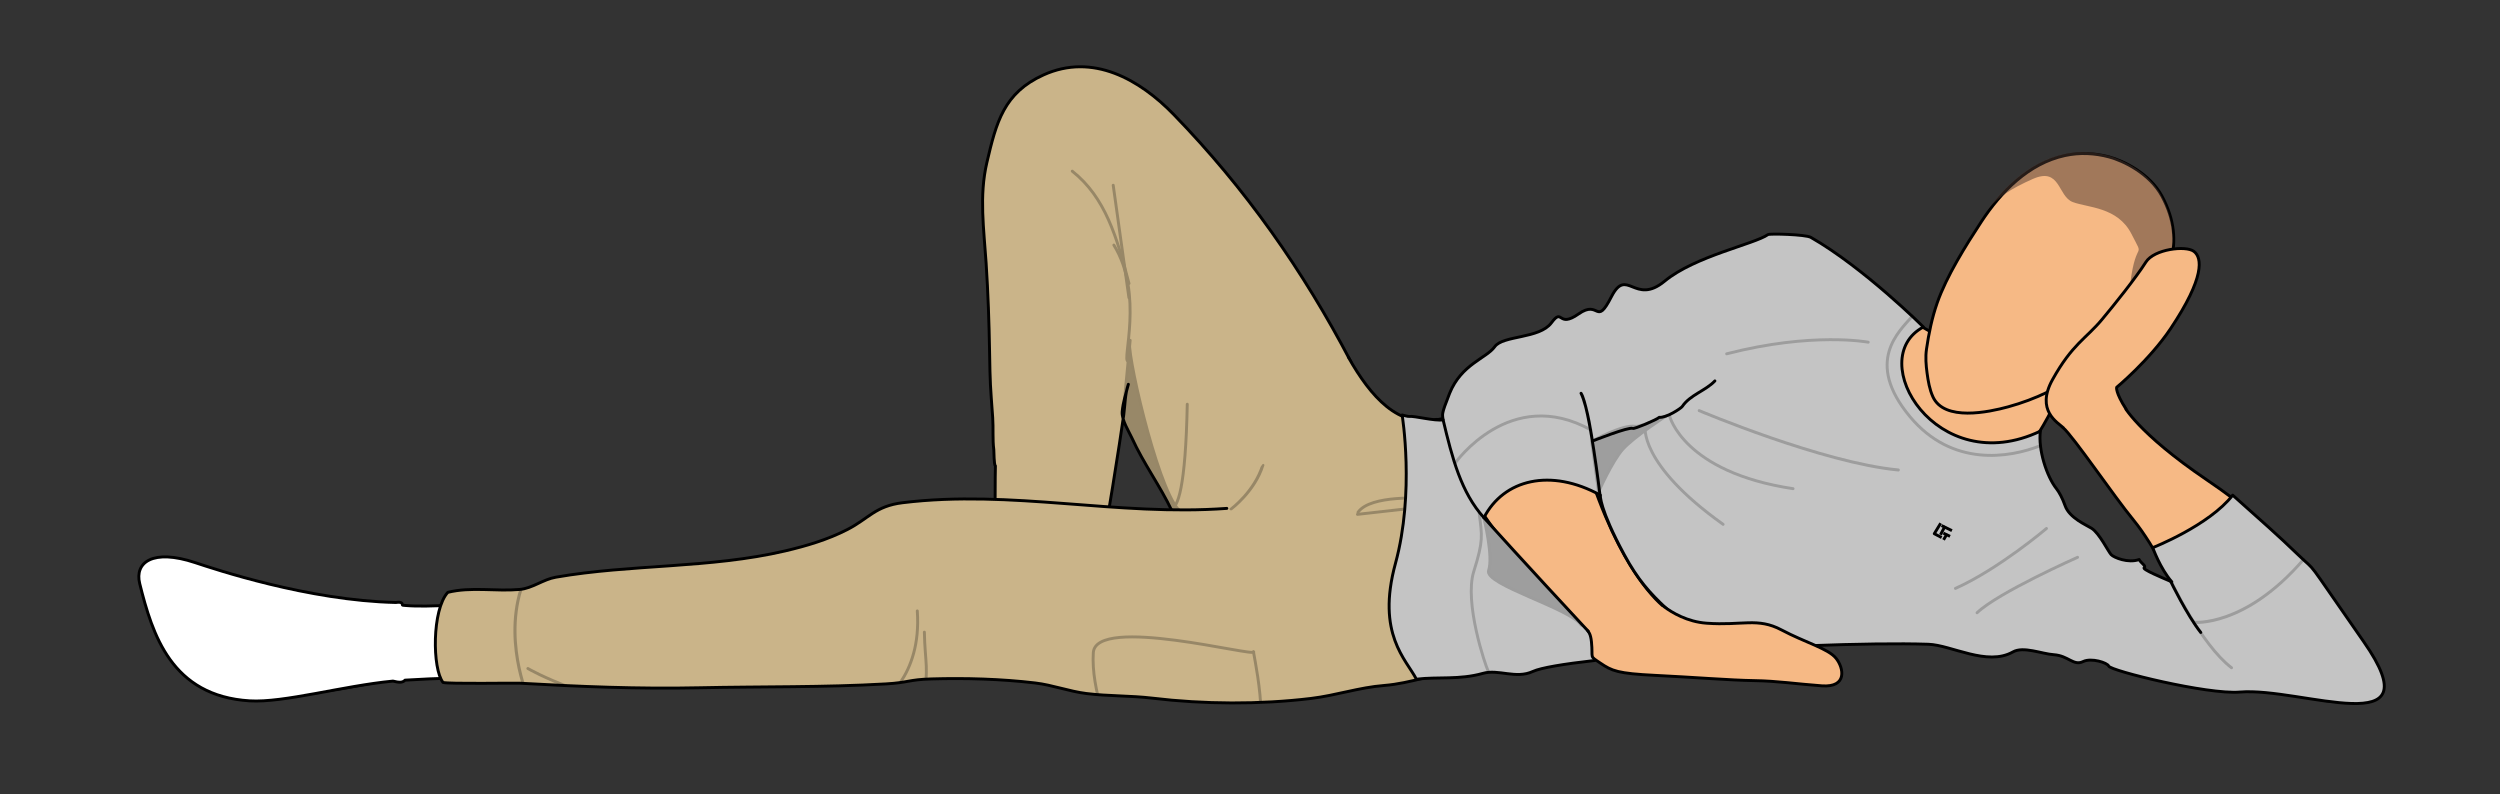 <svg fill="none" width="850" height="270" xmlns="http://www.w3.org/2000/svg"><rect width="100%" height="100%" fill="#333333" stroke="none"/><g transform="translate(399.4,94.8)">

<svg width="321" height="142" version="1.1" xmlns="http://www.w3.org/2000/svg" xmlns:xlink="http://www.w3.org/1999/xlink" xml:space="preserve" xmlns:serif="http://www.serif.com/" style="fill-rule:evenodd;clip-rule:evenodd;stroke-linecap:round;stroke-linejoin:round;stroke-miterlimit:1.5;">
    <g id="torso" transform="matrix(1,0,0,1,-392.503,-81.919)">
        <path d="M677.585,207.048C677.585,207.048 703.443,209.585 709.442,197.425C717.636,180.817 709.091,177.326 709.091,177.326C709.091,177.326 670.906,159.032 685.935,134.878C697.023,117.058 695.214,111.183 693.457,105.081C691.7,98.979 684.017,96.998 675.394,98.267C669.198,99.178 662.43,103.995 655.97,102.515C648.95,100.905 638.29,92.729 633.271,88.612C626.042,82.681 609.056,80.826 598.899,83.851C576.112,90.639 493.862,127.227 493.862,127.227L487.107,128.544C487.107,128.544 476.052,131.901 470.406,129.998C455.184,124.866 392.238,148.083 397.486,163.996C398.37,166.879 399.123,171.571 398.233,173.642C394.587,182.133 386.539,221.321 402.841,222.447C420.223,223.647 465.406,217.641 539.024,209.907C578.669,205.742 568.795,205.257 583.719,204.95C606.781,204.476 652.21,205.211 677.585,207.048Z" style="fill:rgb(246,185,133);stroke:black;stroke-width:1px;"/>
    </g>
</svg>
</g><g transform="translate(336.1,26.5)">

<svg width="142" height="165" version="1.1" xmlns="http://www.w3.org/2000/svg" xmlns:xlink="http://www.w3.org/1999/xlink" xml:space="preserve" xmlns:serif="http://www.serif.com/" style="fill-rule:evenodd;clip-rule:evenodd;stroke-linecap:round;stroke-linejoin:round;stroke-miterlimit:1.5;">
    <g id="right-leg" serif:id="right leg" transform="matrix(1,0,0,1,-329.266,-13.581)">
        <path d="M470.406,129.998C466.22,128.62 461.607,125.733 457.01,120.272C442.05,102.495 443.634,91.055 417.761,61.31C391.889,31.566 393.473,29.982 385.025,23.294C376.577,16.605 367.986,8.854 347.36,18.893C337.061,23.906 332.858,32.212 331.574,39.763C330.128,48.262 329.445,57.68 329.911,58.518C330.261,59.147 329.73,79.028 330.644,102.039C331.187,115.732 333.303,127.85 334.269,141.297C335.125,153.217 334.641,163.693 334.713,164.465C336.831,187.153 367.161,173.406 367.161,173.406C367.161,173.406 367.99,128.759 371.038,123.559C376.636,114.005 373.037,89.994 360.272,71.463C358.379,68.714 360.397,71.745 360.488,71.867C370.544,85.378 375.155,106.164 373.576,114.277C373.16,116.416 392.389,146.723 397.486,163.996" style="fill:rgb(246,185,133);stroke:black;stroke-width:1px;"/>
    </g>
</svg>
</g><g transform="translate(47.7,175.4)">

<svg width="394" height="63" version="1.1" xmlns="http://www.w3.org/2000/svg" xmlns:xlink="http://www.w3.org/1999/xlink" xml:space="preserve" xmlns:serif="http://www.serif.com/" style="fill-rule:evenodd;clip-rule:evenodd;stroke-linecap:round;stroke-linejoin:round;stroke-miterlimit:1.5;">
    <g id="left-leg" serif:id="left leg" transform="matrix(1,0,0,1,-40.862,-162.481)">
        <path d="M402.841,222.447C402.841,222.447 368.032,226.255 342.913,217.92C317.794,209.584 291.818,214.189 271.578,217.929C251.338,221.669 155.965,217.544 146.841,216.6C132.401,215.105 111.192,222.783 80.249,224.597C68.98,225.258 58.504,218.749 53.505,213.892C48.505,209.035 43.906,191.569 41.983,187.522C40.06,183.474 42.261,175.629 53.52,178.455C69.773,182.535 103.56,194.292 135.274,194.178C159.746,194.091 183.167,191.918 222.838,183.76C256.819,176.773 255.051,178.198 270.386,175.215C284.457,172.478 288.522,168.666 303.079,165.848C318.46,162.871 329.695,161.516 356.096,165.256C377.754,168.324 399.809,162.767 420.405,168.814C424.915,170.138 429.354,171.854 433.705,174.102" style="fill:rgb(246,185,133);stroke:black;stroke-width:1px;"/>
    </g>
</svg>
</g><g transform="translate(683.9,137.3)">

<svg width="125" height="103" version="1.1" xmlns="http://www.w3.org/2000/svg" xmlns:xlink="http://www.w3.org/1999/xlink" xml:space="preserve" xmlns:serif="http://www.serif.com/" style="fill-rule:evenodd;clip-rule:evenodd;stroke-linecap:round;stroke-linejoin:round;stroke-miterlimit:1.5;">
    <g id="left-arm" serif:id="left arm" transform="matrix(1,0,0,1,-677.085,-124.38)">
        <path d="M696.642,169.364C696.642,169.364 704.604,175.223 709.091,177.326C718.591,181.777 730.805,186.113 732.745,188.016C736.183,191.39 737.362,193.26 748.272,205.531C749.133,206.5 748.46,205.677 748.272,205.531C745.934,203.729 733.798,189.258 733.798,189.258C733.798,189.258 725.647,172.504 718.705,164.069C711.762,155.635 698.302,135.677 694.513,132.355C690.723,129.033 715.171,124.88 715.171,124.88C715.171,124.88 719.662,134.072 743.587,150.292C767.512,166.513 771.162,174.927 782.618,187.498C794.073,200.069 794.175,203.212 798.838,208.686C803.502,214.161 802.386,226.326 791.032,225.921C779.678,225.515 773.073,222.458 762.288,220.875C759.15,220.415 761.275,222.092 742.722,220.064C724.17,218.037 710.382,209.424 677.585,207.048" style="fill:rgb(246,185,133);stroke:black;stroke-width:1px;"/>
    </g>
</svg>
</g><g transform="translate(490.9,80.9)">

<svg width="150" height="136" version="1.1" xmlns="http://www.w3.org/2000/svg" xmlns:xlink="http://www.w3.org/1999/xlink" xml:space="preserve" xmlns:serif="http://www.serif.com/" style="fill-rule:evenodd;clip-rule:evenodd;stroke-linecap:round;stroke-linejoin:round;stroke-miterlimit:1.5;">
    <g id="right-arm" serif:id="right arm" transform="matrix(1,0,0,1,-484.036,-67.981)">
        <path d="M633.271,88.612L614.104,73.563C614.104,73.563 605.392,62.792 583.532,72.613C561.672,82.434 563.256,85.602 534.11,95.423C504.964,105.244 500.687,109.363 496.093,113.006C491.499,116.649 479.119,123.079 487.223,143.261C498.913,172.376 534.269,202.821 534.269,202.821C544.112,200.81 552.668,197.732 559.517,193.885C559.517,193.885 546.183,184.929 534.585,151.023C523.232,117.832 526.665,125.203 526.665,125.203L530.383,137.135C530.383,137.135 548.592,133.939 584.582,102.633" style="fill:rgb(246,185,133);stroke:black;stroke-width:1px;"/>
    </g>
</svg>
</g><g transform="translate(654.3,51.7)">

<svg width="86" height="90" version="1.1" xmlns="http://www.w3.org/2000/svg" xmlns:xlink="http://www.w3.org/1999/xlink" xml:space="preserve" xmlns:serif="http://www.serif.com/" style="fill-rule:evenodd;clip-rule:evenodd;stroke-linecap:round;stroke-linejoin:round;stroke-miterlimit:1.5;">
    <g id="head" transform="matrix(1,0,0,1,-647.48,-38.832)">
        <path d="M666.793,62.581C661.555,70.578 655.014,81.011 651.848,90.053C650.058,95.166 648.959,100.524 648.181,105.885C647.795,108.549 648.023,111.291 648.382,113.959C648.751,116.694 649.219,119.484 650.352,122C654.19,130.517 669.425,127.238 675.924,125.461C694.993,120.247 709.151,108.962 721.295,93.587C729.829,82.782 737.069,70.194 728.239,53.804C724.052,46.033 715.038,41.781 710.331,40.508C705.383,39.169 700.304,38.931 695.277,40.013C682.889,42.68 673.481,52.37 666.793,62.581Z" style="fill:rgb(246,185,133);stroke:black;stroke-width:1px;"/>
    </g>
</svg>
</g><g transform="translate(403.9,124.9)">

<svg width="95" height="110" version="1.1" xmlns="http://www.w3.org/2000/svg" xmlns:xlink="http://www.w3.org/1999/xlink" xml:space="preserve" xmlns:serif="http://www.serif.com/" style="fill-rule:evenodd;clip-rule:evenodd;stroke-linecap:round;stroke-linejoin:round;stroke-miterlimit:1.5;">
    <g id="underwear-1" serif:id="underwear 1" transform="matrix(1,0,0,1,-413.425,-124.427)">
        <path d="M500.683,149.774C499.656,174.362 507.633,227.762 507.633,227.762C507.633,227.762 481.289,230.484 446.285,233.906C449.276,221.603 451.828,188.28 421.683,178.721C422.561,178.819 418.737,178.08 414.188,178.116C414.164,177.596 413.883,177.221 413.93,176.854C429.476,172.679 443.13,158.052 453.596,145.819C462.005,135.991 469.136,128.196 467.642,124.927C482.644,147.57 493.223,143.741 500.421,142.08C500.42,142.099 500.425,142.129 500.425,142.171C500.427,144.722 500.483,148.828 500.683,149.774Z" style="fill:#6fb548;"/>
        <clipPath id="_clip1_zffgf">
            <path d="M500.683,149.774C499.656,174.362 507.633,227.762 507.633,227.762C507.633,227.762 481.289,230.484 446.285,233.906C449.276,221.603 451.828,188.28 421.683,178.721C422.561,178.819 418.737,178.08 414.188,178.116C414.164,177.596 413.883,177.221 413.93,176.854C429.476,172.679 443.13,158.052 453.596,145.819C462.005,135.991 469.136,128.196 467.642,124.927C482.644,147.57 493.223,143.741 500.421,142.08C500.42,142.099 500.425,142.129 500.425,142.171C500.427,144.722 500.483,148.828 500.683,149.774Z"/>
        </clipPath>
        <g clip-path="url(#_clip1_zffgf)">
            <g id="dots" transform="matrix(0.982,0.187,-0.161,0.842,423.018,126.902)">
                <g transform="matrix(1,0,0,1,-3.504,-8.647)">
                    <circle cx="75.741" cy="16.03" r="7.517" style="fill:#904ab7;"/>
                </g>
                <g transform="matrix(1,0,0,1,4.547,20.59)">
                    <circle cx="75.741" cy="16.03" r="7.517" style="fill:#904ab7;"/>
                </g>
                <g transform="matrix(1,0,0,1,-19.222,13.73)">
                    <circle cx="75.741" cy="16.03" r="7.517" style="fill:#904ab7;"/>
                </g>
                <g transform="matrix(0.921,0.453,-0.333,0.921,-18.26,-46.342)">
                    <circle cx="75.741" cy="16.03" r="7.517" style="fill:#904ab7;"/>
                </g>
                <g transform="matrix(0.97,0.284,-0.208,0.97,-38.086,-12.415)">
                    <circle cx="75.741" cy="16.03" r="7.517" style="fill:#904ab7;"/>
                </g>
                <g transform="matrix(0.862,-0.591,0.434,0.862,-28.226,79.698)">
                    <circle cx="75.741" cy="16.03" r="7.517" style="fill:#904ab7;"/>
                </g>
                <g transform="matrix(0.982,0.218,-0.16,0.982,-4.353,26.729)">
                    <circle cx="75.741" cy="16.03" r="7.517" style="fill:#904ab7;"/>
                </g>
                <g transform="matrix(0.937,0.407,-0.299,0.937,-18.624,33.857)">
                    <circle cx="75.741" cy="16.03" r="7.517" style="fill:#904ab7;"/>
                </g>
                <g transform="matrix(1.067,8.32667e-17,5.55112e-17,1.047,-4.801,67.435)">
                    <circle cx="75.741" cy="16.03" r="7.517" style="fill:#904ab7;"/>
                </g>
                <g transform="matrix(1.113,0,4.8289e-17,0.87,-35.019,93.694)">
                    <circle cx="75.741" cy="16.03" r="7.517" style="fill:#904ab7;"/>
                </g>
                <g transform="matrix(1,0,0,1,-1.236,93.091)">
                    <circle cx="75.741" cy="16.03" r="7.517" style="fill:#904ab7;"/>
                </g>
                <g transform="matrix(1,0,0,1,-55.303,37.983)">
                    <circle cx="75.741" cy="16.03" r="7.517" style="fill:#904ab7;"/>
                </g>
            </g>
            <path id="bolge" d="M413.248,178.215C413.248,178.215 451.374,181.752 468.441,196.172" style="fill:none;stroke:black;stroke-opacity:0.5;stroke-width:1px;"/>
            <g id="midi" transform="matrix(1,0,0,1,-2.098,0.228)">
                <path d="M495.839,140.588C492.108,160.984 495.989,193.686 500.734,230.681L515.816,230.284L507.349,135.561L495.839,140.588Z" style="fill:#904ab7;stroke:black;stroke-width:1px;"/>
            </g>
            <g transform="matrix(1,0,0,1,413.425,124.427)">
                <rect x="-9.072" y="-4.834" width="122.885" height="124.773" style="fill:rgb(123,123,123);fill-opacity:0.5;"/>
            </g>
        </g>
        <path d="M500.683,149.774C499.656,174.362 507.633,227.762 507.633,227.762C507.633,227.762 481.289,230.484 446.285,233.906C449.276,221.603 451.828,188.28 421.683,178.721C422.561,178.819 418.737,178.08 414.188,178.116C414.164,177.596 413.883,177.221 413.93,176.854C429.476,172.679 443.13,158.052 453.596,145.819C462.005,135.991 469.136,128.196 467.642,124.927C482.644,147.57 493.223,143.741 500.421,142.08C500.42,142.099 500.425,142.129 500.425,142.171C500.427,144.722 500.483,148.828 500.683,149.774Z" style="fill:none;stroke:black;stroke-width:1px;"/>
    </g>
</svg>
</g><g transform="translate(46.7,146.3)">

<svg width="331" height="93" version="1.1" xmlns="http://www.w3.org/2000/svg" xmlns:xlink="http://www.w3.org/1999/xlink" xml:space="preserve" xmlns:serif="http://www.serif.com/" style="fill-rule:evenodd;clip-rule:evenodd;stroke-linecap:round;stroke-linejoin:round;stroke-miterlimit:2;">
    <g transform="matrix(1,0,0,1,-51.224,-153.195)">
        <path d="M344.017,153.695C352.395,155.203 359.602,156.928 380.901,155.928C381.815,167.894 379.634,167.69 379.544,185.714C376.408,185.621 371.454,185.469 366.758,184.842C357.017,183.542 345.336,182.74 345.336,182.74C345.336,182.74 344.589,163.629 344.017,153.695Z" style="fill:rgb(255,163,34);stroke:black;stroke-width:1px;"/>
    </g>
    <g transform="matrix(1,0,0,1,-61.174,-147.134)">
        <path d="M184.608,206.225C176.613,214.664 179.3,228.193 183.667,231.303C174.594,231.103 163.326,231.401 152.185,232.089C151.377,232.97 150.174,232.944 148.079,232.404C131.077,234.038 110.937,239.832 99.371,239.124C72.744,237.495 66.298,216.62 61.976,199.26C60.181,192.048 66.376,187.323 80.852,192.132C87.158,194.227 119.304,205.049 149.047,205.678C151.816,205.258 151.046,206.58 151.402,206.613C151.708,206.641 152.015,206.668 152.323,206.696C160.999,207.471 173.92,205.819 184.608,206.225Z" style="fill:white;stroke:black;stroke-width:1px;"/>
    </g>
</svg>
</g><g transform="translate(147.5,21.8)">

<svg width="362" height="222" version="1.1" xmlns="http://www.w3.org/2000/svg" xmlns:xlink="http://www.w3.org/1999/xlink" xml:space="preserve" xmlns:serif="http://www.serif.com/" style="fill-rule:evenodd;clip-rule:evenodd;stroke-linecap:round;stroke-linejoin:round;stroke-miterlimit:1.5;">
    <g id="pants-right-leg" serif:id="pants right leg" transform="matrix(1,0,0,1,-156.164,-21.793)">
        <path d="M467.957,122.968C451.688,91.899 432.123,64.081 407.77,38.964C396.186,27.016 380.204,17.892 363.47,25.458C349.936,31.577 347.403,41.575 344.203,55.24C341.534,66.637 343.192,78.004 343.948,89.512C344.599,99.406 344.956,109.718 345.121,119.644C345.309,130.923 345.368,130.706 346.179,142.004C346.441,145.644 346.087,149.328 346.563,152.946C346.652,153.625 346.565,157.968 347.101,158.396C347.101,158.396 346.577,183.325 347.875,184.929C348.744,186.003 348.917,191.604 349.145,192.231C359.548,196.707 379.479,195.072 381.947,191.729C382.438,191.433 382.091,186.559 383.379,184.993C384.177,184.021 389.673,148.743 390.729,141.074C391.208,137.594 391.14,133.968 392.306,130.655C391.488,133.714 390.498,136.768 390.212,139.922C389.952,142.784 392.528,146.739 393.535,148.954C397.444,157.554 403.113,165.203 407.131,173.704C418.717,173.905 427.644,173.405 427.644,173.405" style="fill:rgb(202,180,137);"/>
        <clipPath id="_clip1_e1u1g">
            <path d="M467.957,122.968C451.688,91.899 432.123,64.081 407.77,38.964C396.186,27.016 380.204,17.892 363.47,25.458C349.936,31.577 347.403,41.575 344.203,55.24C341.534,66.637 343.192,78.004 343.948,89.512C344.599,99.406 344.956,109.718 345.121,119.644C345.309,130.923 345.368,130.706 346.179,142.004C346.441,145.644 346.087,149.328 346.563,152.946C346.652,153.625 346.565,157.968 347.101,158.396C347.101,158.396 346.577,183.325 347.875,184.929C348.744,186.003 348.917,191.604 349.145,192.231C359.548,196.707 379.479,195.072 381.947,191.729C382.438,191.433 382.091,186.559 383.379,184.993C384.177,184.021 389.673,148.743 390.729,141.074C391.208,137.594 391.14,133.968 392.306,130.655C391.488,133.714 390.498,136.768 390.212,139.922C389.952,142.784 392.528,146.739 393.535,148.954C397.444,157.554 403.113,165.203 407.131,173.704C418.717,173.905 427.644,173.405 427.644,173.405"/>
        </clipPath>
        <g clip-path="url(#_clip1_e1u1g)">
            <g opacity="0.25">
                <g transform="matrix(1,0,0,1,156.164,21.793)">
                    <path d="M236.753,93.898C234.78,94.983 245.679,143.373 253.179,151.469C226.791,154.746 235.007,122.911 235.007,122.911L235.007,112.189L236.753,93.898Z" style="fill:rgb(3,3,3);stroke:black;stroke-width:1px;"/>
                </g>
                <g transform="matrix(1,0,0,1,156.164,21.793)">
                    <path d="M236.042,100.941C233.787,101.317 241.544,78.175 231.211,61.525" style="fill:none;stroke:black;stroke-width:1px;"/>
                </g>
                <path d="M387.155,62.981L392.495,101.205" style="fill:none;stroke:black;stroke-width:1px;stroke-miterlimit:2;"/>
                <g transform="matrix(1,0,0,1,2.318,-3.187)">
                    <path d="M399.522,169.504C399.522,169.504 408.891,197.115 410.015,140.621" style="fill:none;stroke:black;stroke-width:1px;stroke-miterlimit:2;"/>
                </g>
                <g transform="matrix(1,0,0,1,-1.448,-0.29)">
                    <path d="M374.681,58.483C385.989,67.44 389.857,80.991 393.97,96.664" style="fill:none;stroke:black;stroke-width:1px;stroke-miterlimit:2;"/>
                </g>
                <g transform="matrix(1,0,0,1,156.164,21.793)">
                    <path d="M191.29,162.559C191.29,162.559 211.949,166.767 232.799,160.933" style="fill:none;stroke:black;stroke-width:1px;"/>
                </g>
            </g>
        </g>
        <path d="M467.957,122.968C451.688,91.899 432.123,64.081 407.77,38.964C396.186,27.016 380.204,17.892 363.47,25.458C349.936,31.577 347.403,41.575 344.203,55.24C341.534,66.637 343.192,78.004 343.948,89.512C344.599,99.406 344.956,109.718 345.121,119.644C345.309,130.923 345.368,130.706 346.179,142.004C346.441,145.644 346.087,149.328 346.563,152.946C346.652,153.625 346.565,157.968 347.101,158.396C347.101,158.396 346.577,183.325 347.875,184.929C348.744,186.003 348.917,191.604 349.145,192.231C359.548,196.707 379.479,195.072 381.947,191.729C382.438,191.433 382.091,186.559 383.379,184.993C384.177,184.021 389.673,148.743 390.729,141.074C391.208,137.594 391.14,133.968 392.306,130.655C391.488,133.714 390.498,136.768 390.212,139.922C389.952,142.784 392.528,146.739 393.535,148.954C397.444,157.554 403.113,165.203 407.131,173.704C418.717,173.905 427.644,173.405 427.644,173.405" style="fill:none;stroke:black;stroke-width:1px;stroke-miterlimit:2;"/>
    </g>
    <g id="pants-left-leg" serif:id="pants left leg" transform="matrix(1,0,0,1,-156.164,-21.793)">
        <path d="M425.776,172.845C388.429,175.572 352.713,166.367 315.558,170.915C306.261,172.053 304.011,176.315 296.735,180.052C290.099,183.461 282.832,185.62 275.567,187.316C249.958,193.294 223.406,191.758 197.619,196.242C193.365,196.982 189.655,200.025 185.355,200.407C177.237,201.129 168.834,199.428 160.923,201.391C155.523,207.245 155.613,227.4 159.296,232.024C161.064,232.578 183.805,232.192 185.195,232.271C205.617,233.436 225.649,234.28 246.405,233.834C267.528,233.38 288.765,233.741 309.855,232.525C317.745,232.07 317.501,231.059 325.304,230.83C336.964,230.487 349.143,230.843 360.63,232.205C366.516,232.903 372.164,235.065 378.046,235.795C385.498,236.719 393.062,236.479 400.517,237.372C417.93,239.459 436.896,239.579 454.378,237.468C463.07,236.418 470.63,233.741 479.346,233.049C488.507,232.321 496.571,228.901 505.611,228.066C509.364,227.72 513.129,227.677 516.898,227.632C516.898,227.632 493.938,188.352 496.137,155.305C493.586,150.413 494.735,148.897 497.24,142.58C484.207,145.63 474.765,134.986 467.117,121.473" style="fill:rgb(202,180,137);"/>
        <clipPath id="_clip2_e1u1g">
            <path d="M425.776,172.845C388.429,175.572 352.713,166.367 315.558,170.915C306.261,172.053 304.011,176.315 296.735,180.052C290.099,183.461 282.832,185.62 275.567,187.316C249.958,193.294 223.406,191.758 197.619,196.242C193.365,196.982 189.655,200.025 185.355,200.407C177.237,201.129 168.834,199.428 160.923,201.391C155.523,207.245 155.613,227.4 159.296,232.024C161.064,232.578 183.805,232.192 185.195,232.271C205.617,233.436 225.649,234.28 246.405,233.834C267.528,233.38 288.765,233.741 309.855,232.525C317.745,232.07 317.501,231.059 325.304,230.83C336.964,230.487 349.143,230.843 360.63,232.205C366.516,232.903 372.164,235.065 378.046,235.795C385.498,236.719 393.062,236.479 400.517,237.372C417.93,239.459 436.896,239.579 454.378,237.468C463.07,236.418 470.63,233.741 479.346,233.049C488.507,232.321 496.571,228.901 505.611,228.066C509.364,227.72 513.129,227.677 516.898,227.632C516.898,227.632 493.938,188.352 496.137,155.305C493.586,150.413 494.735,148.897 497.24,142.58C484.207,145.63 474.765,134.986 467.117,121.473"/>
        </clipPath>
        <g clip-path="url(#_clip2_e1u1g)">
            <g opacity="0.25">
                <g transform="matrix(1,0,0,1,156.164,21.793)">
                    <path d="M336.831,147.672C336.831,147.672 318.451,146.275 314.224,152.382" style="fill:none;stroke:black;stroke-width:1px;"/>
                </g>
                <g transform="matrix(1,0,0,1,155.537,22.732)">
                    <path d="M314.664,152.142L337.963,149.512" style="fill:none;stroke:black;stroke-width:1px;"/>
                </g>
                <g transform="matrix(1.056,0,0,0.936,9.985,11.759)">
                    <path d="M168.148,238.93C168.148,238.93 159.255,214.383 169.443,193.654" style="fill:none;stroke:black;stroke-width:1px;stroke-miterlimit:2;"/>
                </g>
                <path d="M322.368,236.881C324.692,228.094 323.131,225.253 322.95,214.926" style="fill:none;stroke:black;stroke-width:1px;stroke-miterlimit:2;"/>
                <path d="M308.17,238.768C308.17,238.768 322.148,230.43 320.544,207.708" style="fill:none;stroke:black;stroke-width:1px;stroke-miterlimit:2;"/>
                <path d="M512.939,229.098C498.989,208.611 494.942,177.356 491.706,163.366C490.683,158.941 491.522,156.318 491.2,155.52C487.551,146.489 493.496,137.329 496.341,128.988" style="fill:none;stroke:black;stroke-width:1px;stroke-miterlimit:2;"/>
                <path d="M188.144,227.286C188.144,227.286 210.307,240.335 244.035,242.443" style="fill:none;stroke:black;stroke-width:1px;stroke-miterlimit:2;"/>
                <g transform="matrix(1,0,0,1,-3.212,3.926)">
                    <path d="M390.17,249.664C389.599,245.952 382.746,230.819 383.603,217.97C384.459,205.122 438.994,219.684 438.138,217.685C437.281,215.686 444.99,245.952 436.996,254.232" style="fill:none;stroke:black;stroke-width:1px;stroke-miterlimit:2;"/>
                </g>
                <g transform="matrix(0.652,0,0,0.539,148.626,79.79)">
                    <path d="M427.298,173.065C427.298,173.065 439.71,161.913 443.847,145.363" style="fill:none;stroke:black;stroke-width:1.67px;stroke-miterlimit:2;"/>
                </g>
            </g>
        </g>
        <path d="M425.776,172.845C388.429,175.572 352.713,166.367 315.558,170.915C306.261,172.053 304.011,176.315 296.735,180.052C290.099,183.461 282.832,185.62 275.567,187.316C249.958,193.294 223.406,191.758 197.619,196.242C193.365,196.982 189.655,200.025 185.355,200.407C177.237,201.129 168.834,199.428 160.923,201.391C155.523,207.245 155.613,227.4 159.296,232.024C161.064,232.578 183.805,232.192 185.195,232.271C205.617,233.436 225.649,234.28 246.405,233.834C267.528,233.38 288.765,233.741 309.855,232.525C317.745,232.07 317.501,231.059 325.304,230.83C336.964,230.487 349.143,230.843 360.63,232.205C366.516,232.903 372.164,235.065 378.046,235.795C385.498,236.719 393.062,236.479 400.517,237.372C417.93,239.459 436.896,239.579 454.378,237.468C463.07,236.418 470.63,233.741 479.346,233.049C488.507,232.321 496.571,228.901 505.611,228.066C509.364,227.72 513.129,227.677 516.898,227.632C516.898,227.632 493.938,188.352 496.137,155.305C493.586,150.413 494.735,148.897 497.24,142.58C484.207,145.63 474.765,134.986 467.117,121.473" style="fill:none;stroke:black;stroke-width:1px;stroke-miterlimit:2;"/>
    </g>
    <g transform="matrix(1.179,0,0,1.089,-246.411,-36.899)">
        <path d="M493.72,169.061C495.423,155.555 485.377,158.405 492.576,168.146C500.634,179.049 492.477,187.608 492.805,170.205C492.862,167.208 491.012,183.953 491.662,187.816" style="fill:none;stroke:black;stroke-width:1.76px;"/>
    </g>
</svg>
</g><g transform="translate(471.8,79.1)">

<svg width="340" height="161" version="1.1" xmlns="http://www.w3.org/2000/svg" xmlns:xlink="http://www.w3.org/1999/xlink" xml:space="preserve" xmlns:serif="http://www.serif.com/" style="fill-rule:evenodd;clip-rule:evenodd;stroke-linecap:round;stroke-linejoin:round;stroke-miterlimit:1.5;">
    <g transform="matrix(1,0,0,1,-481.265,-78.635)">
        <path id="shirt" d="M624.777,219.069C640.647,218.472 655.152,218.254 665.082,218.583C672.938,218.843 685.058,226.159 693.843,221.199C697.427,219.175 703.654,221.864 707.758,222.136C712.733,222.467 714.429,226.056 717.713,224.467C720.546,223.096 726.012,224.884 726.423,226.004C727,227.577 759.985,235.754 770.998,234.836C791.908,233.094 837.519,252.649 813.134,217.729C791.591,186.879 798.188,195.301 790.545,187.886C784.539,182.058 777.946,176.239 768.584,167.895C760.55,178.233 741.401,185.739 741.401,185.739C741.401,185.739 743.883,192.763 747.884,197.371C744.763,196.026 737.537,193.042 738.49,192.532C739.382,192.055 737.232,190.875 736.782,189.765C733.064,191.141 728.167,189.088 727.266,188.126C726.247,187.038 723.266,180.845 720.616,179.162C718.832,178.029 713.062,175.661 711.597,171.467C710.687,168.862 709.542,166.805 708.685,165.732C705.352,161.561 702.383,152.417 703.19,146.118C667.845,162.961 643.053,121.485 663.427,110.711C663.427,110.711 643.171,90.548 625.15,80.24C623.383,79.23 611.12,78.898 610.551,79.303C606.07,82.494 585.713,86.634 575.449,95.124C565.184,103.615 562.65,90.055 557.327,100.447C552.005,110.838 553.399,101.207 546.176,106.276C538.952,111.345 540.98,103.868 536.925,109.317C532.87,114.766 520.451,113.499 517.663,117.427C514.875,121.356 506.324,123.349 502.329,133.268C499.247,141.032 499.987,140.24 500.092,142.265C497.541,142.791 490.025,140.839 488.674,141.128C488.286,141.212 486.19,140.625 486.19,140.625C486.19,140.625 490.527,166.914 483.905,191.141C477.353,215.11 487.618,223.797 491.036,230.463C498.393,229.565 505.598,230.759 513.654,228.481C518.994,226.971 524.855,230.491 530.631,227.835C533.355,226.582 541.08,225.3 551.659,224.101C551.055,222.669 551.667,216.501 549.686,214.391C544.194,208.54 527.431,190.454 513.993,175.553C520.745,162.486 536.679,158.601 553.574,167.876C553.574,167.876 553.169,172.337 561.746,188.184C566.333,196.658 570.456,201.216 575.94,206.344C587.945,217.567 624.777,219.069 624.777,219.069Z" style="fill:rgb(196,196,196);"/>
        <clipPath id="_clip1_si7tz">
            <path id="shirt1" serif:id="shirt" d="M624.777,219.069C640.647,218.472 655.152,218.254 665.082,218.583C672.938,218.843 685.058,226.159 693.843,221.199C697.427,219.175 703.654,221.864 707.758,222.136C712.733,222.467 714.429,226.056 717.713,224.467C720.546,223.096 726.012,224.884 726.423,226.004C727,227.577 759.985,235.754 770.998,234.836C791.908,233.094 837.519,252.649 813.134,217.729C791.591,186.879 798.188,195.301 790.545,187.886C784.539,182.058 777.946,176.239 768.584,167.895C760.55,178.233 741.401,185.739 741.401,185.739C741.401,185.739 743.883,192.763 747.884,197.371C744.763,196.026 737.537,193.042 738.49,192.532C739.382,192.055 737.232,190.875 736.782,189.765C733.064,191.141 728.167,189.088 727.266,188.126C726.247,187.038 723.266,180.845 720.616,179.162C718.832,178.029 713.062,175.661 711.597,171.467C710.687,168.862 709.542,166.805 708.685,165.732C705.352,161.561 702.383,152.417 703.19,146.118C667.845,162.961 643.053,121.485 663.427,110.711C663.427,110.711 643.171,90.548 625.15,80.24C623.383,79.23 611.12,78.898 610.551,79.303C606.07,82.494 585.713,86.634 575.449,95.124C565.184,103.615 562.65,90.055 557.327,100.447C552.005,110.838 553.399,101.207 546.176,106.276C538.952,111.345 540.98,103.868 536.925,109.317C532.87,114.766 520.451,113.499 517.663,117.427C514.875,121.356 506.324,123.349 502.329,133.268C499.247,141.032 499.987,140.24 500.092,142.265C497.541,142.791 490.025,140.839 488.674,141.128C488.286,141.212 486.19,140.625 486.19,140.625C486.19,140.625 490.527,166.914 483.905,191.141C477.353,215.11 487.618,223.797 491.036,230.463C498.393,229.565 505.598,230.759 513.654,228.481C518.994,226.971 524.855,230.491 530.631,227.835C533.355,226.582 541.08,225.3 551.659,224.101C551.055,222.669 551.667,216.501 549.686,214.391C544.194,208.54 527.431,190.454 513.993,175.553C520.745,162.486 536.679,158.601 553.574,167.876C553.574,167.876 553.169,172.337 561.746,188.184C566.333,196.658 570.456,201.216 575.94,206.344C587.945,217.567 624.777,219.069 624.777,219.069Z"/>
        </clipPath>
        <g clip-path="url(#_clip1_si7tz)">
            <path d="M553.488,168.048C553.488,168.048 549.847,137.559 547.019,133.249C549.246,137.695 550.874,149.496 550.874,149.496C550.874,149.496 563.36,144.547 564.605,145.196C565.133,145.472 572.636,142.303 573.623,141.417C575.991,141.69 580.997,138.385 581.439,137.727C584.086,133.783 589.359,132.397 592.524,129.045" style="fill:none;stroke:black;stroke-width:1px;"/>
            <path d="M500.101,142.198C503.246,155.44 506.269,167.007 513.993,175.553" style="fill:none;stroke:black;stroke-width:1px;"/>
            <path d="M747.472,197.141C747.472,197.141 753.059,208.731 757.729,214.568" style="fill:none;stroke:black;stroke-width:1px;stroke-miterlimit:2;"/>
        </g>
        <path id="shirt2" serif:id="shirt" d="M624.777,219.069C640.647,218.472 655.152,218.254 665.082,218.583C672.938,218.843 685.058,226.159 693.843,221.199C697.427,219.175 703.654,221.864 707.758,222.136C712.733,222.467 714.429,226.056 717.713,224.467C720.546,223.096 726.012,224.884 726.423,226.004C727,227.577 759.985,235.754 770.998,234.836C791.908,233.094 837.519,252.649 813.134,217.729C791.591,186.879 798.188,195.301 790.545,187.886C784.539,182.058 777.946,176.239 768.584,167.895C760.55,178.233 741.401,185.739 741.401,185.739C741.401,185.739 743.883,192.763 747.884,197.371C744.763,196.026 737.537,193.042 738.49,192.532C739.382,192.055 737.232,190.875 736.782,189.765C733.064,191.141 728.167,189.088 727.266,188.126C726.247,187.038 723.266,180.845 720.616,179.162C718.832,178.029 713.062,175.661 711.597,171.467C710.687,168.862 709.542,166.805 708.685,165.732C705.352,161.561 702.383,152.417 703.19,146.118C667.845,162.961 643.053,121.485 663.427,110.711C663.427,110.711 643.171,90.548 625.15,80.24C623.383,79.23 611.12,78.898 610.551,79.303C606.07,82.494 585.713,86.634 575.449,95.124C565.184,103.615 562.65,90.055 557.327,100.447C552.005,110.838 553.399,101.207 546.176,106.276C538.952,111.345 540.98,103.868 536.925,109.317C532.87,114.766 520.451,113.499 517.663,117.427C514.875,121.356 506.324,123.349 502.329,133.268C499.247,141.032 499.987,140.24 500.092,142.265C497.541,142.791 490.025,140.839 488.674,141.128C488.286,141.212 486.19,140.625 486.19,140.625C486.19,140.625 490.527,166.914 483.905,191.141C477.353,215.11 487.618,223.797 491.036,230.463C498.393,229.565 505.598,230.759 513.654,228.481C518.994,226.971 524.855,230.491 530.631,227.835C533.355,226.582 541.08,225.3 551.659,224.101C551.055,222.669 551.667,216.501 549.686,214.391C544.194,208.54 527.431,190.454 513.993,175.553C520.745,162.486 536.679,158.601 553.574,167.876C553.574,167.876 553.169,172.337 561.746,188.184C566.333,196.658 570.456,201.216 575.94,206.344C587.945,217.567 624.777,219.069 624.777,219.069Z" style="fill:none;stroke:black;stroke-width:1px;"/>
        <g opacity="0.2">
            <path d="M659.63,107.071C655.16,112.217 643.302,122.517 658.845,141.193C673.18,158.417 692.611,155.264 703.216,151.056" style="fill:none;stroke:black;stroke-width:1px;"/>
            <path d="M644.651,115.881C644.651,115.881 625.798,112.29 596.53,119.832" style="fill:none;stroke:black;stroke-width:1px;"/>
            <path d="M568.831,144.364C568.831,144.364 566.362,157.157 595.315,177.806" style="fill:none;stroke:black;stroke-width:1px;"/>
            <g transform="matrix(1.142,0,0,1.117,-78.806,-31.573)">
                <path d="M519.076,185.503C519.076,185.503 521.93,197.178 520.494,201.487C519.057,205.797 545.057,213.122 548.074,218.15C549.811,219.359 519.076,185.503 519.076,185.503Z" style="fill:rgb(3,3,3);stroke:black;stroke-width:0.89px;"/>
            </g>
            <path d="M705.263,179.218C705.263,179.218 689.022,193.008 674.312,199.596" style="fill:none;stroke:black;stroke-width:1px;"/>
            <path d="M715.835,189.024C715.835,189.024 688.868,200.975 681.667,207.87" style="fill:none;stroke:black;stroke-width:1px;"/>
            <path d="M577.135,140.997C577.135,140.997 581.848,160.075 619.106,165.686" style="fill:none;stroke:black;stroke-width:1px;"/>
            <g transform="matrix(0.893,0,0,0.957,62.57,5.923)">
                <path d="M587.459,139.201C587.459,139.201 634.478,157.78 663.322,160.299" style="fill:none;stroke:black;stroke-width:1.08px;"/>
            </g>
            <path d="M552.98,166.803L550.626,149.623C550.626,149.623 561.022,143.749 565.484,144.491C567.278,144.79 576.279,140.758 576.279,140.758C576.279,140.758 565.135,147.924 561.252,152.265C557.535,156.421 552.98,166.803 552.98,166.803Z" style="fill:rgb(3,3,3);stroke:black;stroke-width:1px;"/>
            <path d="M504.193,157.023C504.193,157.023 522.864,130.42 550.363,145.703" style="fill:none;stroke:black;stroke-width:1px;stroke-miterlimit:2;"/>
            <path d="M747.735,197.387C747.735,197.387 757.898,218.755 768.191,226.572" style="fill:none;stroke:black;stroke-width:1px;stroke-miterlimit:2;"/>
            <g transform="matrix(0.976,0,0,1.1,22.952,-11.61)">
                <path d="M750.353,202.482C750.353,202.482 768.171,204.162 788.647,183.055" style="fill:none;stroke:black;stroke-width:0.96px;stroke-miterlimit:2;"/>
            </g>
            <path d="M515.439,227.69C514.462,225.735 507.23,204.349 510.553,193.814C513.886,183.248 513.366,181.82 512.388,174.003" style="fill:none;stroke:black;stroke-width:1px;stroke-miterlimit:2;"/>
        </g>
        <g id="ltt-logo" serif:id="ltt logo" transform="matrix(0.766,0.073,-0.073,0.766,173.642,-2.097)">
            <path d="M663.095,171.742L661.009,176.024L663.81,177.174" style="fill:none;stroke:black;stroke-width:1.3px;stroke-linecap:square;stroke-linejoin:miter;stroke-miterlimit:2;"/>
            <path d="M664.472,172.369L668.033,173.71" style="fill:none;stroke:black;stroke-width:1.3px;stroke-linecap:square;stroke-linejoin:miter;stroke-miterlimit:2;"/>
            <g transform="matrix(1,0,0,1,0.247,0.099)">
                <path d="M663.771,175.548L664.932,172.715" style="fill:none;stroke:black;stroke-width:1.3px;stroke-linecap:square;stroke-linejoin:miter;stroke-miterlimit:2;"/>
            </g>
            <g transform="matrix(1,0,0,1,0.49,1.09)">
                <path d="M665.119,176.664L665.771,175.265" style="fill:none;stroke:black;stroke-width:1.3px;stroke-linecap:square;stroke-linejoin:miter;stroke-miterlimit:2;"/>
            </g>
            <g transform="matrix(1,0,0,1,-0.008,0.577)">
                <path d="M665.591,175.044L667.449,175.726" style="fill:none;stroke:black;stroke-width:1.3px;stroke-linecap:square;stroke-linejoin:miter;stroke-miterlimit:2;"/>
            </g>
        </g>
    </g>
</svg>
</g><g transform="translate(675.3,51.7)">

<svg width="64" height="59" version="1.1" xmlns="http://www.w3.org/2000/svg" xmlns:xlink="http://www.w3.org/1999/xlink" xml:space="preserve" xmlns:serif="http://www.serif.com/" style="fill-rule:evenodd;clip-rule:evenodd;stroke-linejoin:round;stroke-miterlimit:2;">
    <g id="head" transform="matrix(1,0,0,1,-21.41,-15.405)">
        <path d="M21.41,35.6C25.008,30.882 30.046,27.734 37.32,24.531C46.676,20.411 45.72,30.431 50.823,32.394C55.925,34.356 66.09,34.015 70.8,43.238C75.51,52.462 72.398,44.309 70.435,59.813C69.763,65.126 69.449,70.563 70.117,74.138C71.37,72.689 72.602,71.195 73.814,69.66C82.348,58.855 89.589,46.267 80.758,29.877C76.571,22.106 67.558,17.854 62.851,16.581C57.903,15.242 52.824,15.004 47.797,16.086C36.652,18.485 27.919,26.568 21.41,35.6Z" style="fill:rgb(76,57,48);fill-opacity:0.5;"/>
    </g>
</svg>
</g><g transform="translate(539.4,205.8)">

<svg width="88" height="28" version="1.1" xmlns="http://www.w3.org/2000/svg" xmlns:xlink="http://www.w3.org/1999/xlink" xml:space="preserve" xmlns:serif="http://www.serif.com/" style="fill-rule:evenodd;clip-rule:evenodd;stroke-linecap:round;stroke-linejoin:round;stroke-miterlimit:1.5;">
    <g id="right-hand" serif:id="right hand" transform="matrix(1,0,0,1,-532.502,-192.932)">
        <path d="M558.92,193.432C561.628,195.442 566.812,198.547 573.334,199.022C585.499,199.91 590.695,196.995 598.805,201.303C606.915,205.612 614.685,207.643 617.346,210.938C620.007,214.233 621.274,220.949 612.53,220.316C603.786,219.682 597.577,218.668 589.467,218.542C581.356,218.415 568.898,217.397 555.973,216.764C543.047,216.13 541.146,215.243 537.217,212.582C533.289,209.921 534.799,211.312 534.196,205.338C533.923,202.626 533.17,201.884 533.002,201.703" style="fill:rgb(246,185,133);stroke:black;stroke-width:1px;"/>
    </g>
</svg>
</g><g transform="translate(695.2,84)">

<svg width="54" height="62" version="1.1" xmlns="http://www.w3.org/2000/svg" xmlns:xlink="http://www.w3.org/1999/xlink" xml:space="preserve" xmlns:serif="http://www.serif.com/" style="fill-rule:evenodd;clip-rule:evenodd;stroke-linecap:round;stroke-linejoin:round;stroke-miterlimit:1.5;">
    <g id="left-hand" serif:id="left hand" transform="matrix(1,0,0,1,-688.371,-71.097)">
        <path d="M694.742,132.561C692.884,130.793 685.171,126.708 691.034,116.155C697.731,104.102 702.406,102.244 707.823,95.751C712.084,90.645 719.397,81.529 722.766,76.212C725.579,71.77 736.329,70.493 739.088,72.562C741.926,74.691 742.839,81.382 731.18,98.819C724.034,109.507 712.831,118.791 712.831,118.791C712.831,118.791 712.326,120.396 716.021,126.194" style="fill:rgb(246,185,133);stroke:black;stroke-width:1px;"/>
    </g>
</svg>
</g></svg>